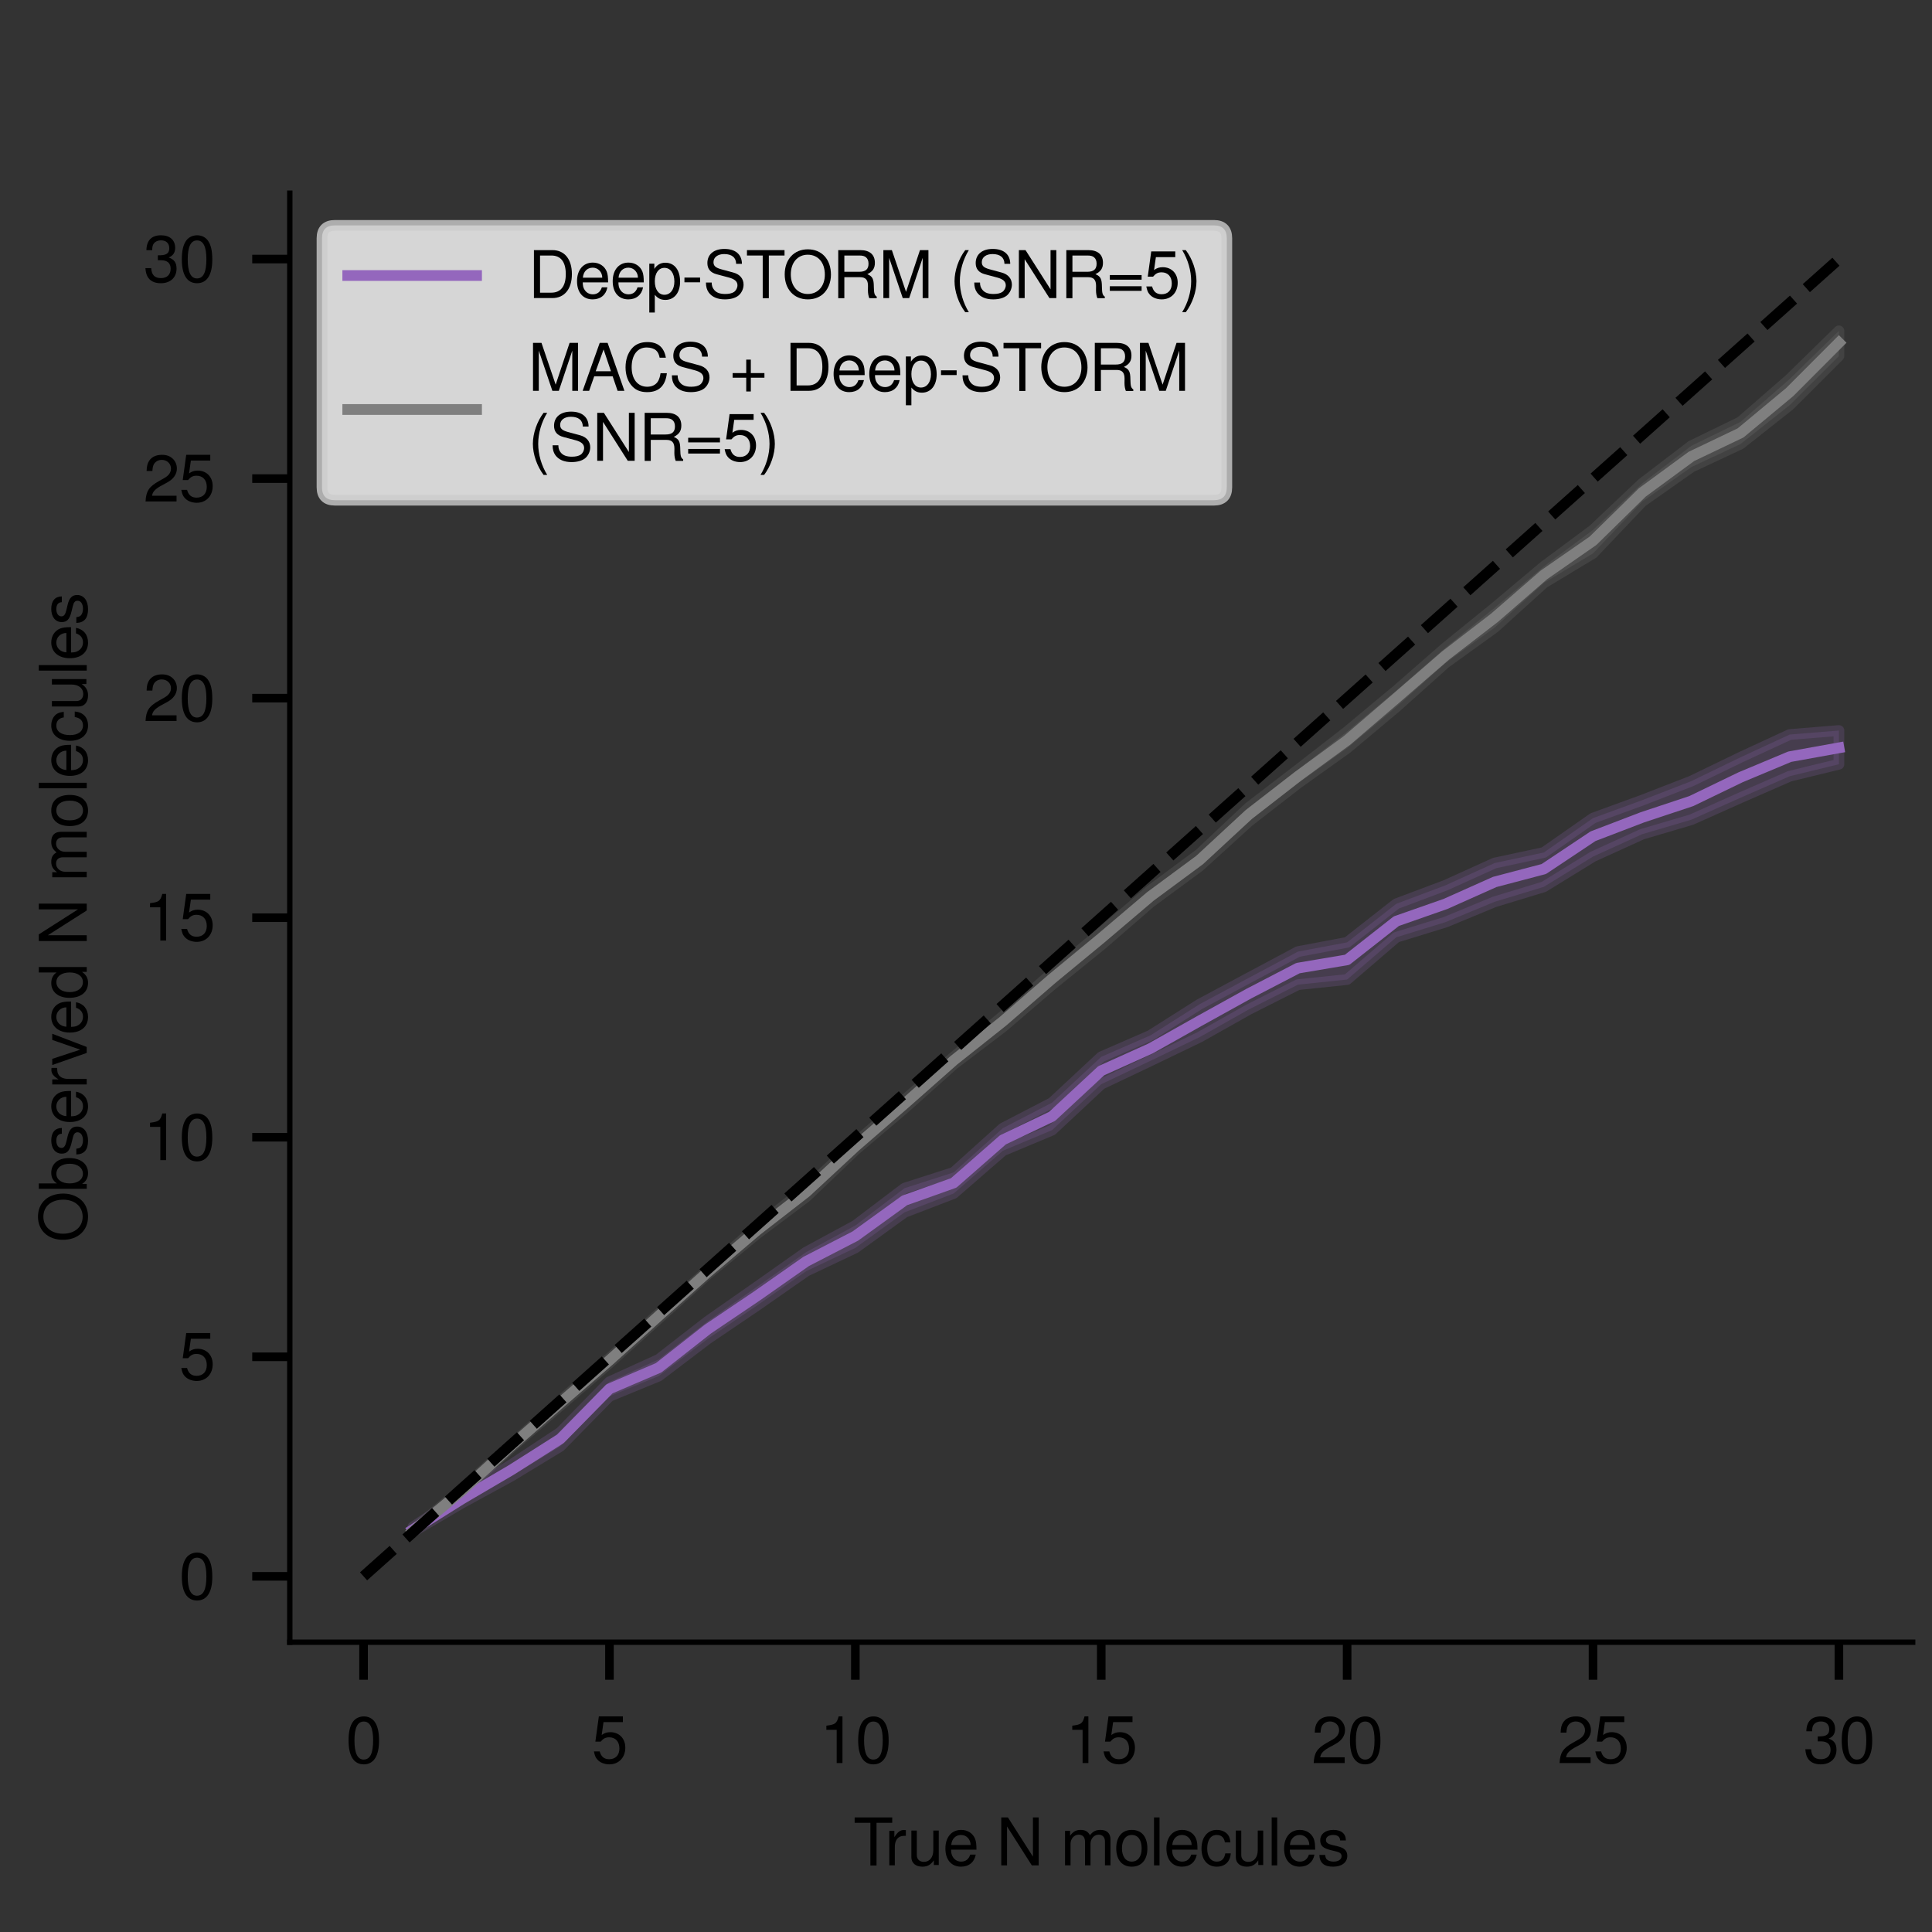 <?xml version="1.0" encoding="utf-8" standalone="no"?>
<!DOCTYPE svg PUBLIC "-//W3C//DTD SVG 1.1//EN"
  "http://www.w3.org/Graphics/SVG/1.1/DTD/svg11.dtd">
<svg xmlns:xlink="http://www.w3.org/1999/xlink" width="180pt" height="180pt" viewBox="0 0 180 180" xmlns="http://www.w3.org/2000/svg" version="1.1">
 <rect x="0" y="0" width="180" height="180" fill="#333333" stroke="none"/>
 <defs>
  <style type="text/css">*{stroke-linejoin: round; stroke-linecap: butt}</style>
 </defs>
 <g id="figure_1">
  <g id="patch_1">
   <path d="M 0 180 
L 180 180 
L 180 0 
L 0 0 
L 0 180 
z
" style="fill: none"/>
  </g>
  <g id="axes_1">
   <g id="patch_2">
    <path d="M 27 153 
L 178.2 153 
L 178.2 18 
L 27 18 
L 27 153 
z
" style="fill: none"/>
   </g>
   <g id="PolyCollection_1">
    <defs>
     <path id="m22a93c0da5" d="M 38.455 -37.726 
L 38.455 -37.277 
L 43.036 -39.969 
L 47.618 -42.464 
L 52.2 -45.245 
L 56.782 -49.909 
L 61.364 -51.791 
L 65.945 -55.267 
L 70.527 -58.37 
L 75.109 -61.566 
L 79.691 -63.735 
L 84.273 -67.049 
L 88.855 -68.808 
L 93.436 -72.789 
L 98.018 -74.707 
L 102.6 -78.987 
L 107.182 -81.164 
L 111.764 -83.372 
L 116.345 -85.95 
L 120.927 -88.262 
L 125.509 -88.739 
L 130.091 -92.676 
L 134.673 -94.087 
L 139.255 -95.983 
L 143.836 -97.375 
L 148.418 -100.194 
L 153 -102.281 
L 157.582 -103.632 
L 162.164 -105.679 
L 166.745 -107.682 
L 171.327 -108.798 
L 171.327 -111.939 
L 171.327 -111.939 
L 166.745 -111.566 
L 162.164 -109.446 
L 157.582 -107.228 
L 153 -105.45 
L 148.418 -103.779 
L 143.836 -100.576 
L 139.255 -99.594 
L 134.673 -97.518 
L 130.091 -95.796 
L 125.509 -92.204 
L 120.927 -91.341 
L 116.345 -88.895 
L 111.764 -86.441 
L 107.182 -83.536 
L 102.6 -81.539 
L 98.018 -77.269 
L 93.436 -74.896 
L 88.855 -70.773 
L 84.273 -69.3 
L 79.691 -65.824 
L 75.109 -63.344 
L 70.527 -60.112 
L 65.945 -56.906 
L 61.364 -53.345 
L 56.782 -51.259 
L 52.2 -46.555 
L 47.618 -43.527 
L 43.036 -40.728 
L 38.455 -37.726 
z
" style="stroke: #9467bd; stroke-opacity: 0.2"/>
    </defs>
    <g clip-path="url(#p8e1239e86a)">
     <use xlink:href="#m22a93c0da5" x="0" y="180" style="fill: #9467bd; fill-opacity: 0.2; stroke: #9467bd; stroke-opacity: 0.2"/>
    </g>
   </g>
   <g id="PolyCollection_2">
    <defs>
     <path id="mbb4a4a1418" d="M 38.455 -37.447 
L 38.455 -37.227 
L 43.036 -40.95 
L 47.618 -45.12 
L 52.2 -49.05 
L 56.782 -53.018 
L 61.364 -57.149 
L 65.945 -61.282 
L 70.527 -65.045 
L 75.109 -68.482 
L 79.691 -72.859 
L 84.273 -76.745 
L 88.855 -80.836 
L 93.436 -84.314 
L 98.018 -88.241 
L 102.6 -91.948 
L 107.182 -95.918 
L 111.764 -99.293 
L 116.345 -103.459 
L 120.927 -107.018 
L 125.509 -110.291 
L 130.091 -114.128 
L 134.673 -118.227 
L 139.255 -121.532 
L 143.836 -125.683 
L 148.418 -128.442 
L 153 -133.261 
L 157.582 -136.483 
L 162.164 -138.632 
L 166.745 -142.253 
L 171.327 -146.83 
L 171.327 -149.173 
L 171.327 -149.173 
L 166.745 -144.692 
L 162.164 -140.698 
L 157.582 -138.467 
L 153 -134.964 
L 148.418 -130.63 
L 143.836 -127.227 
L 139.255 -123.378 
L 134.673 -119.659 
L 130.091 -115.658 
L 125.509 -111.845 
L 120.927 -108.286 
L 116.345 -104.768 
L 111.764 -100.45 
L 107.182 -97.052 
L 102.6 -93.123 
L 98.018 -89.345 
L 93.436 -85.336 
L 88.855 -81.533 
L 84.273 -77.523 
L 79.691 -73.514 
L 75.109 -69.3 
L 70.527 -65.7 
L 65.945 -61.65 
L 61.364 -57.6 
L 56.782 -53.468 
L 52.2 -49.5 
L 47.618 -45.409 
L 43.036 -41.277 
L 38.455 -37.447 
z
" style="stroke: #7f7f7f; stroke-opacity: 0.2"/>
    </defs>
    <g clip-path="url(#p8e1239e86a)">
     <use xlink:href="#mbb4a4a1418" x="0" y="180" style="fill: #7f7f7f; fill-opacity: 0.2; stroke: #7f7f7f; stroke-opacity: 0.2"/>
    </g>
   </g>
   <g id="matplotlib.axis_1">
    <g id="xtick_1">
     <g id="line2d_1">
      <defs>
       <path id="mdb178af149" d="M 0 0 
L 0 3.5 
" style="stroke: #000000; stroke-width: 0.8"/>
      </defs>
      <g>
       <use xlink:href="#mdb178af149" x="33.873" y="153" style="stroke: #000000; stroke-width: 0.8"/>
      </g>
     </g>
     <g id="text_1">
      <!-- $\mathdefault{0}$ -->
      <g transform="translate(32.211 164.259) scale(0.06 -0.06)">
       <defs>
        <path id="NimbusSanL-Regu-30" d="M 1760 4544 
C 1338 4544 954 4360 717 4046 
C 422 3651 275 3044 275 2208 
C 275 683 787 -128 1760 -128 
C 2720 -128 3245 683 3245 2170 
C 3245 3050 3104 3638 2803 4046 
C 2566 4366 2189 4544 1760 4544 
z
M 1760 4044 
C 2368 4044 2669 3432 2669 2221 
C 2669 939 2374 340 1747 340 
C 1152 340 851 965 851 2202 
C 851 3438 1152 4044 1760 4044 
z
" transform="scale(0.016)"/>
       </defs>
       <use xlink:href="#NimbusSanL-Regu-30" transform="scale(0.996)"/>
      </g>
     </g>
    </g>
    <g id="xtick_2">
     <g id="line2d_2">
      <g>
       <use xlink:href="#mdb178af149" x="56.782" y="153" style="stroke: #000000; stroke-width: 0.8"/>
      </g>
     </g>
     <g id="text_2">
      <!-- $\mathdefault{5}$ -->
      <g transform="translate(55.12 164.259) scale(0.06 -0.06)">
       <defs>
        <path id="NimbusSanL-Regu-35" d="M 3046 4544 
L 704 4544 
L 365 2086 
L 883 2086 
C 1146 2399 1363 2508 1715 2508 
C 2323 2508 2707 2092 2707 1421 
C 2707 768 2330 372 1715 372 
C 1222 372 922 621 787 1133 
L 224 1133 
C 301 762 365 582 499 415 
C 755 70 1216 -128 1728 -128 
C 2643 -128 3283 537 3283 1497 
C 3283 2394 2688 3008 1818 3008 
C 1498 3008 1242 2925 979 2732 
L 1158 3987 
L 3046 3987 
L 3046 4544 
z
" transform="scale(0.016)"/>
       </defs>
       <use xlink:href="#NimbusSanL-Regu-35" transform="scale(0.996)"/>
      </g>
     </g>
    </g>
    <g id="xtick_3">
     <g id="line2d_3">
      <g>
       <use xlink:href="#mdb178af149" x="79.691" y="153" style="stroke: #000000; stroke-width: 0.8"/>
      </g>
     </g>
     <g id="text_3">
      <!-- $\mathdefault{10}$ -->
      <g transform="translate(76.367 164.259) scale(0.06 -0.06)">
       <defs>
        <path id="NimbusSanL-Regu-31" d="M 1658 3238 
L 1658 0 
L 2221 0 
L 2221 4545 
L 1850 4545 
C 1651 3847 1523 3751 653 3642 
L 653 3238 
L 1658 3238 
z
" transform="scale(0.016)"/>
       </defs>
       <use xlink:href="#NimbusSanL-Regu-31" transform="scale(0.996)"/>
       <use xlink:href="#NimbusSanL-Regu-30" transform="translate(55.392 0) scale(0.996)"/>
      </g>
     </g>
    </g>
    <g id="xtick_4">
     <g id="line2d_4">
      <g>
       <use xlink:href="#mdb178af149" x="102.6" y="153" style="stroke: #000000; stroke-width: 0.8"/>
      </g>
     </g>
     <g id="text_4">
      <!-- $\mathdefault{15}$ -->
      <g transform="translate(99.277 164.259) scale(0.06 -0.06)">
       <use xlink:href="#NimbusSanL-Regu-31" transform="scale(0.996)"/>
       <use xlink:href="#NimbusSanL-Regu-35" transform="translate(55.392 0) scale(0.996)"/>
      </g>
     </g>
    </g>
    <g id="xtick_5">
     <g id="line2d_5">
      <g>
       <use xlink:href="#mdb178af149" x="125.509" y="153" style="stroke: #000000; stroke-width: 0.8"/>
      </g>
     </g>
     <g id="text_5">
      <!-- $\mathdefault{20}$ -->
      <g transform="translate(122.186 164.259) scale(0.06 -0.06)">
       <defs>
        <path id="NimbusSanL-Regu-32" d="M 3238 558 
L 851 558 
C 909 930 1114 1167 1670 1494 
L 2310 1840 
C 2944 2186 3270 2653 3270 3211 
C 3270 3589 3117 3942 2848 4185 
C 2579 4429 2246 4544 1818 4544 
C 1242 4544 813 4339 563 3955 
C 403 3711 333 3429 320 2967 
L 883 2967 
C 902 3275 941 3461 1018 3608 
C 1165 3884 1459 4051 1798 4051 
C 2310 4051 2694 3685 2694 3198 
C 2694 2839 2483 2531 2080 2301 
L 1491 1968 
C 544 1430 269 1000 218 0 
L 3238 0 
L 3238 558 
z
" transform="scale(0.016)"/>
       </defs>
       <use xlink:href="#NimbusSanL-Regu-32" transform="scale(0.996)"/>
       <use xlink:href="#NimbusSanL-Regu-30" transform="translate(55.392 0) scale(0.996)"/>
      </g>
     </g>
    </g>
    <g id="xtick_6">
     <g id="line2d_6">
      <g>
       <use xlink:href="#mdb178af149" x="148.418" y="153" style="stroke: #000000; stroke-width: 0.8"/>
      </g>
     </g>
     <g id="text_6">
      <!-- $\mathdefault{25}$ -->
      <g transform="translate(145.095 164.259) scale(0.06 -0.06)">
       <use xlink:href="#NimbusSanL-Regu-32" transform="scale(0.996)"/>
       <use xlink:href="#NimbusSanL-Regu-35" transform="translate(55.392 0) scale(0.996)"/>
      </g>
     </g>
    </g>
    <g id="xtick_7">
     <g id="line2d_7">
      <g>
       <use xlink:href="#mdb178af149" x="171.327" y="153" style="stroke: #000000; stroke-width: 0.8"/>
      </g>
     </g>
     <g id="text_7">
      <!-- $\mathdefault{30}$ -->
      <g transform="translate(168.004 164.259) scale(0.06 -0.06)">
       <defs>
        <path id="NimbusSanL-Regu-33" d="M 1414 2112 
L 1485 2112 
L 1722 2112 
C 2342 2112 2662 1830 2662 1284 
C 2662 712 2310 372 1722 372 
C 1107 372 806 681 768 1345 
L 205 1345 
C 230 978 294 740 403 534 
C 634 97 1082 -128 1702 -128 
C 2637 -128 3238 431 3238 1293 
C 3238 1872 3014 2194 2470 2381 
C 2893 2546 3104 2862 3104 3311 
C 3104 4082 2586 4544 1722 4544 
C 806 4544 320 4050 301 3095 
L 864 3095 
C 870 3366 896 3517 966 3655 
C 1094 3900 1376 4051 1728 4051 
C 2227 4051 2528 3760 2528 3287 
C 2528 2971 2413 2781 2163 2681 
C 2010 2618 1811 2592 1414 2592 
L 1414 2112 
z
" transform="scale(0.016)"/>
       </defs>
       <use xlink:href="#NimbusSanL-Regu-33" transform="scale(0.996)"/>
       <use xlink:href="#NimbusSanL-Regu-30" transform="translate(55.392 0) scale(0.996)"/>
      </g>
     </g>
    </g>
    <g id="text_8">
     <!-- True N molecules -->
     <g transform="translate(79.497 173.791) scale(0.06 -0.06)">
      <defs>
       <path id="NimbusSanL-Regu-54" d="M 2266 4146 
L 3795 4146 
L 3795 4672 
L 134 4672 
L 134 4146 
L 1670 4146 
L 1670 -14 
L 2266 -14 
L 2266 4146 
z
" transform="scale(0.016)"/>
       <path id="NimbusSanL-Regu-72" d="M 442 3359 
L 442 0 
L 979 0 
L 979 1741 
C 979 2221 1101 2535 1357 2720 
C 1523 2842 1683 2880 2054 2880 
L 2054 3432 
C 1965 3444 1920 3444 1850 3444 
C 1504 3444 1242 3240 934 2746 
L 934 3359 
L 442 3359 
z
" transform="scale(0.016)"/>
       <path id="NimbusSanL-Regu-75" d="M 3085 33 
L 3085 3392 
L 2554 3392 
L 2554 1479 
C 2554 790 2195 340 1638 340 
C 1216 340 947 597 947 1003 
L 947 3392 
L 416 3392 
L 416 792 
C 416 232 832 -128 1485 -128 
C 1978 -128 2291 45 2605 488 
L 2605 33 
L 3085 33 
z
" transform="scale(0.016)"/>
       <path id="NimbusSanL-Regu-65" d="M 3283 1529 
C 3283 2034 3245 2338 3149 2584 
C 2931 3127 2419 3456 1792 3456 
C 858 3456 256 2742 256 1645 
C 256 547 838 -128 1779 -128 
C 2547 -128 3078 310 3213 1044 
L 2675 1044 
C 2528 598 2227 365 1798 365 
C 1459 365 1171 520 992 805 
C 864 998 819 1193 813 1529 
L 3283 1529 
z
M 826 1984 
C 870 2577 1248 2962 1786 2962 
C 2310 2962 2714 2530 2714 1984 
C 2714 1984 2714 1984 2707 1984 
L 826 1984 
z
" transform="scale(0.016)"/>
       <path id="NimbusSanL-Regu-4e" d="M 4134 4672 
L 3571 4672 
L 3571 851 
L 1133 4672 
L 486 4672 
L 486 -2 
L 1050 -2 
L 1050 3787 
L 3462 -2 
L 4134 -2 
L 4134 4672 
z
" transform="scale(0.016)"/>
       <path id="NimbusSanL-Regu-6d" d="M 448 3359 
L 448 0 
L 986 0 
L 986 2109 
C 986 2597 1338 2988 1773 2988 
C 2170 2988 2394 2744 2394 2314 
L 2394 0 
L 2931 0 
L 2931 2109 
C 2931 2597 3283 2988 3718 2988 
C 4109 2988 4339 2738 4339 2314 
L 4339 0 
L 4877 0 
L 4877 2520 
C 4877 3122 4531 3456 3904 3456 
C 3456 3456 3187 3321 2874 2943 
C 2675 3302 2406 3456 1971 3456 
C 1523 3456 1229 3289 941 2885 
L 941 3359 
L 448 3359 
z
" transform="scale(0.016)"/>
       <path id="NimbusSanL-Regu-6f" d="M 1741 3456 
C 800 3456 230 2786 230 1663 
C 230 541 794 -128 1747 -128 
C 2688 -128 3264 541 3264 1638 
C 3264 2792 2707 3456 1741 3456 
z
M 1747 2962 
C 2349 2962 2707 2472 2707 1645 
C 2707 861 2336 365 1747 365 
C 1152 365 787 855 787 1663 
C 787 2466 1152 2962 1747 2962 
z
" transform="scale(0.016)"/>
       <path id="NimbusSanL-Regu-6c" d="M 973 4672 
L 435 4672 
L 435 -2 
L 973 -2 
L 973 4672 
z
" transform="scale(0.016)"/>
       <path id="NimbusSanL-Regu-63" d="M 3014 2236 
C 2989 2562 2918 2773 2790 2958 
C 2560 3271 2157 3456 1690 3456 
C 787 3456 198 2742 198 1632 
C 198 554 774 -128 1683 -128 
C 2483 -128 2989 350 3053 1167 
L 2515 1167 
C 2426 632 2150 365 1696 365 
C 1107 365 755 843 755 1632 
C 755 2466 1101 2962 1683 2962 
C 2131 2962 2413 2701 2477 2236 
L 3014 2236 
z
" transform="scale(0.016)"/>
       <path id="NimbusSanL-Regu-73" d="M 2803 2427 
C 2797 3085 2362 3456 1587 3456 
C 806 3456 301 3054 301 2436 
C 301 1913 570 1665 1363 1474 
L 1862 1353 
C 2234 1263 2381 1130 2381 888 
C 2381 576 2067 365 1600 365 
C 1312 365 1069 448 934 588 
C 851 684 813 779 781 1014 
L 218 1014 
C 243 241 678 -128 1555 -128 
C 2400 -128 2938 285 2938 929 
C 2938 1426 2656 1701 1990 1860 
L 1478 1981 
C 1043 2082 858 2223 858 2458 
C 858 2764 1133 2962 1568 2962 
C 1997 2962 2227 2777 2240 2427 
L 2803 2427 
z
" transform="scale(0.016)"/>
      </defs>
      <use xlink:href="#NimbusSanL-Regu-54" transform="scale(0.996)"/>
      <use xlink:href="#NimbusSanL-Regu-72" transform="translate(48.917 0) scale(0.996)"/>
      <use xlink:href="#NimbusSanL-Regu-75" transform="translate(83.586 0) scale(0.996)"/>
      <use xlink:href="#NimbusSanL-Regu-65" transform="translate(138.977 0) scale(0.996)"/>
      <use xlink:href="#NimbusSanL-Regu-4e" transform="translate(222.064 0) scale(0.996)"/>
      <use xlink:href="#NimbusSanL-Regu-6d" transform="translate(321.689 0) scale(0.996)"/>
      <use xlink:href="#NimbusSanL-Regu-6f" transform="translate(404.678 0) scale(0.996)"/>
      <use xlink:href="#NimbusSanL-Regu-6c" transform="translate(460.069 0) scale(0.996)"/>
      <use xlink:href="#NimbusSanL-Regu-65" transform="translate(482.186 0) scale(0.996)"/>
      <use xlink:href="#NimbusSanL-Regu-63" transform="translate(537.578 0) scale(0.996)"/>
      <use xlink:href="#NimbusSanL-Regu-75" transform="translate(587.391 0) scale(0.996)"/>
      <use xlink:href="#NimbusSanL-Regu-6c" transform="translate(642.783 0) scale(0.996)"/>
      <use xlink:href="#NimbusSanL-Regu-65" transform="translate(664.899 0) scale(0.996)"/>
      <use xlink:href="#NimbusSanL-Regu-73" transform="translate(720.291 0) scale(0.996)"/>
     </g>
    </g>
   </g>
   <g id="matplotlib.axis_2">
    <g id="ytick_1">
     <g id="line2d_8">
      <defs>
       <path id="m21e39e7084" d="M 0 0 
L -3.5 0 
" style="stroke: #000000; stroke-width: 0.8"/>
      </defs>
      <g>
       <use xlink:href="#m21e39e7084" x="27" y="146.864" style="stroke: #000000; stroke-width: 0.8"/>
      </g>
     </g>
     <g id="text_9">
      <!-- $\mathdefault{0}$ -->
      <g transform="translate(16.677 148.993) scale(0.06 -0.06)">
       <use xlink:href="#NimbusSanL-Regu-30" transform="scale(0.996)"/>
      </g>
     </g>
    </g>
    <g id="ytick_2">
     <g id="line2d_9">
      <g>
       <use xlink:href="#m21e39e7084" x="27" y="126.409" style="stroke: #000000; stroke-width: 0.8"/>
      </g>
     </g>
     <g id="text_10">
      <!-- $\mathdefault{5}$ -->
      <g transform="translate(16.677 128.539) scale(0.06 -0.06)">
       <use xlink:href="#NimbusSanL-Regu-35" transform="scale(0.996)"/>
      </g>
     </g>
    </g>
    <g id="ytick_3">
     <g id="line2d_10">
      <g>
       <use xlink:href="#m21e39e7084" x="27" y="105.955" style="stroke: #000000; stroke-width: 0.8"/>
      </g>
     </g>
     <g id="text_11">
      <!-- $\mathdefault{10}$ -->
      <g transform="translate(13.353 108.084) scale(0.06 -0.06)">
       <use xlink:href="#NimbusSanL-Regu-31" transform="scale(0.996)"/>
       <use xlink:href="#NimbusSanL-Regu-30" transform="translate(55.392 0) scale(0.996)"/>
      </g>
     </g>
    </g>
    <g id="ytick_4">
     <g id="line2d_11">
      <g>
       <use xlink:href="#m21e39e7084" x="27" y="85.5" style="stroke: #000000; stroke-width: 0.8"/>
      </g>
     </g>
     <g id="text_12">
      <!-- $\mathdefault{15}$ -->
      <g transform="translate(13.353 87.629) scale(0.06 -0.06)">
       <use xlink:href="#NimbusSanL-Regu-31" transform="scale(0.996)"/>
       <use xlink:href="#NimbusSanL-Regu-35" transform="translate(55.392 0) scale(0.996)"/>
      </g>
     </g>
    </g>
    <g id="ytick_5">
     <g id="line2d_12">
      <g>
       <use xlink:href="#m21e39e7084" x="27" y="65.045" style="stroke: #000000; stroke-width: 0.8"/>
      </g>
     </g>
     <g id="text_13">
      <!-- $\mathdefault{20}$ -->
      <g transform="translate(13.353 67.175) scale(0.06 -0.06)">
       <use xlink:href="#NimbusSanL-Regu-32" transform="scale(0.996)"/>
       <use xlink:href="#NimbusSanL-Regu-30" transform="translate(55.392 0) scale(0.996)"/>
      </g>
     </g>
    </g>
    <g id="ytick_6">
     <g id="line2d_13">
      <g>
       <use xlink:href="#m21e39e7084" x="27" y="44.591" style="stroke: #000000; stroke-width: 0.8"/>
      </g>
     </g>
     <g id="text_14">
      <!-- $\mathdefault{25}$ -->
      <g transform="translate(13.353 46.72) scale(0.06 -0.06)">
       <use xlink:href="#NimbusSanL-Regu-32" transform="scale(0.996)"/>
       <use xlink:href="#NimbusSanL-Regu-35" transform="translate(55.392 0) scale(0.996)"/>
      </g>
     </g>
    </g>
    <g id="ytick_7">
     <g id="line2d_14">
      <g>
       <use xlink:href="#m21e39e7084" x="27" y="24.136" style="stroke: #000000; stroke-width: 0.8"/>
      </g>
     </g>
     <g id="text_15">
      <!-- $\mathdefault{30}$ -->
      <g transform="translate(13.353 26.266) scale(0.06 -0.06)">
       <use xlink:href="#NimbusSanL-Regu-33" transform="scale(0.996)"/>
       <use xlink:href="#NimbusSanL-Regu-30" transform="translate(55.392 0) scale(0.996)"/>
      </g>
     </g>
    </g>
    <g id="text_16">
     <!-- Observed N molecules -->
     <g transform="translate(8.08 115.743) rotate(-90) scale(0.06 -0.06)">
      <defs>
       <path id="NimbusSanL-Regu-4f" d="M 2490 4750 
C 1152 4750 243 3766 243 2311 
C 243 855 1152 -128 2496 -128 
C 3059 -128 3565 44 3942 363 
C 4448 791 4749 1512 4749 2272 
C 4749 3773 3859 4750 2490 4750 
z
M 2490 4224 
C 3501 4224 4154 3459 4154 2285 
C 4154 1163 3482 397 2496 397 
C 1504 397 838 1163 838 2311 
C 838 3459 1504 4224 2490 4224 
z
" transform="scale(0.016)"/>
       <path id="NimbusSanL-Regu-62" d="M 346 4672 
L 346 -2 
L 826 -2 
L 826 448 
C 1082 57 1421 -128 1888 -128 
C 2771 -128 3347 592 3347 1702 
C 3347 2786 2797 3456 1914 3456 
C 1453 3456 1126 3282 877 2905 
L 877 4672 
L 346 4672 
z
M 1811 2956 
C 2406 2956 2790 2440 2790 1645 
C 2790 887 2394 372 1811 372 
C 1248 372 877 881 877 1664 
C 877 2447 1248 2956 1811 2956 
z
" transform="scale(0.016)"/>
       <path id="NimbusSanL-Regu-76" d="M 1824 0 
L 3110 3360 
L 2509 3360 
L 1562 635 
L 666 3360 
L 64 3360 
L 1242 0 
L 1824 0 
z
" transform="scale(0.016)"/>
       <path id="NimbusSanL-Regu-64" d="M 3168 4672 
L 2637 4672 
L 2637 2937 
C 2413 3276 2054 3456 1606 3456 
C 736 3456 166 2761 166 1695 
C 166 566 723 -128 1626 -128 
C 2086 -128 2406 45 2694 461 
L 2694 -2 
L 3168 -2 
L 3168 4672 
z
M 1696 2956 
C 2272 2956 2637 2447 2637 1651 
C 2637 881 2266 372 1702 372 
C 1114 372 723 887 723 1664 
C 723 2440 1114 2956 1696 2956 
z
" transform="scale(0.016)"/>
      </defs>
      <use xlink:href="#NimbusSanL-Regu-4f" transform="scale(0.996)"/>
      <use xlink:href="#NimbusSanL-Regu-62" transform="translate(77.508 0) scale(0.996)"/>
      <use xlink:href="#NimbusSanL-Regu-73" transform="translate(132.9 0) scale(0.996)"/>
      <use xlink:href="#NimbusSanL-Regu-65" transform="translate(182.713 0) scale(0.996)"/>
      <use xlink:href="#NimbusSanL-Regu-72" transform="translate(238.105 0) scale(0.996)"/>
      <use xlink:href="#NimbusSanL-Regu-76" transform="translate(274.268 0) scale(0.996)"/>
      <use xlink:href="#NimbusSanL-Regu-65" transform="translate(321.591 0) scale(0.996)"/>
      <use xlink:href="#NimbusSanL-Regu-64" transform="translate(376.982 0) scale(0.996)"/>
      <use xlink:href="#NimbusSanL-Regu-4e" transform="translate(460.069 0) scale(0.996)"/>
      <use xlink:href="#NimbusSanL-Regu-6d" transform="translate(559.694 0) scale(0.996)"/>
      <use xlink:href="#NimbusSanL-Regu-6f" transform="translate(642.683 0) scale(0.996)"/>
      <use xlink:href="#NimbusSanL-Regu-6c" transform="translate(698.075 0) scale(0.996)"/>
      <use xlink:href="#NimbusSanL-Regu-65" transform="translate(720.191 0) scale(0.996)"/>
      <use xlink:href="#NimbusSanL-Regu-63" transform="translate(775.583 0) scale(0.996)"/>
      <use xlink:href="#NimbusSanL-Regu-75" transform="translate(825.396 0) scale(0.996)"/>
      <use xlink:href="#NimbusSanL-Regu-6c" transform="translate(880.788 0) scale(0.996)"/>
      <use xlink:href="#NimbusSanL-Regu-65" transform="translate(902.905 0) scale(0.996)"/>
      <use xlink:href="#NimbusSanL-Regu-73" transform="translate(958.296 0) scale(0.996)"/>
     </g>
    </g>
   </g>
   <g id="line2d_15">
    <path d="M 38.455 142.523 
L 43.036 139.652 
L 47.618 136.964 
L 52.2 134.059 
L 56.782 129.395 
L 61.364 127.432 
L 65.945 123.832 
L 70.527 120.739 
L 75.109 117.525 
L 79.691 115.159 
L 84.273 111.845 
L 88.855 110.209 
L 93.436 106.198 
L 98.018 104.012 
L 102.6 99.757 
L 107.182 97.691 
L 111.764 95.114 
L 116.345 92.577 
L 120.927 90.198 
L 125.509 89.424 
L 130.091 85.824 
L 134.673 84.219 
L 139.255 82.171 
L 143.836 80.964 
L 148.418 77.909 
L 153 76.155 
L 157.582 74.632 
L 162.164 72.417 
L 166.745 70.5 
L 171.327 69.674 
" clip-path="url(#p8e1239e86a)" style="fill: none; stroke: #9467bd; stroke-linecap: square"/>
   </g>
   <g id="line2d_16">
    <path d="M 38.455 142.685 
L 43.036 138.886 
L 47.618 134.715 
L 52.2 130.705 
L 56.782 126.736 
L 61.364 122.605 
L 65.945 118.514 
L 70.527 114.627 
L 75.109 111.068 
L 79.691 106.814 
L 84.273 102.845 
L 88.855 98.795 
L 93.436 95.155 
L 98.018 91.186 
L 102.6 87.404 
L 107.182 83.515 
L 111.764 80.128 
L 116.345 75.886 
L 120.927 72.327 
L 125.509 68.973 
L 130.091 65.045 
L 134.673 61.077 
L 139.255 57.545 
L 143.836 53.566 
L 148.418 50.383 
L 153 45.887 
L 157.582 42.525 
L 162.164 40.335 
L 166.745 36.527 
L 171.327 31.935 
" clip-path="url(#p8e1239e86a)" style="fill: none; stroke: #7f7f7f; stroke-linecap: square"/>
   </g>
   <g id="line2d_17">
    <path d="M 33.873 146.864 
L 171.327 24.136 
" clip-path="url(#p8e1239e86a)" style="fill: none; stroke-dasharray: 3.7,1.6; stroke-dashoffset: 0; stroke: #000000"/>
   </g>
   <g id="patch_3">
    <path d="M 27 153 
L 27 18 
" style="fill: none; stroke: #000000; stroke-width: 0.5; stroke-linejoin: miter; stroke-linecap: square"/>
   </g>
   <g id="patch_4">
    <path d="M 27 153 
L 178.2 153 
" style="fill: none; stroke: #000000; stroke-width: 0.5; stroke-linejoin: miter; stroke-linecap: square"/>
   </g>
   <g id="legend_1">
    <g id="patch_5">
     <path d="M 31.2 46.602 
L 113.098 46.602 
Q 114.298 46.602 114.298 45.402 
L 114.298 22.2 
Q 114.298 21 113.098 21 
L 31.2 21 
Q 30 21 30 22.2 
L 30 45.402 
Q 30 46.602 31.2 46.602 
z
" style="fill: #ffffff; opacity: 0.8; stroke: #cccccc; stroke-linejoin: miter"/>
    </g>
    <g id="line2d_18">
     <path d="M 32.4 25.67 
L 38.4 25.67 
L 44.4 25.67 
" style="fill: none; stroke: #9467bd; stroke-linecap: square"/>
    </g>
    <g id="text_17">
     <!-- Deep-STORM (SNR=5) -->
     <g transform="translate(49.2 27.77) scale(0.06 -0.06)">
      <defs>
       <path id="NimbusSanL-Regu-44" d="M 570 0 
L 2368 0 
C 3546 0 4269 885 4269 2339 
C 4269 3787 3552 4672 2368 4672 
L 570 4672 
L 570 0 
z
M 1165 526 
L 1165 4146 
L 2266 4146 
C 3187 4146 3674 3524 3674 2333 
C 3674 1154 3187 526 2266 526 
L 1165 526 
z
" transform="scale(0.016)"/>
       <path id="NimbusSanL-Regu-70" d="M 346 -1408 
L 883 -1408 
L 883 320 
C 1165 -27 1478 -180 1914 -180 
C 2778 -180 3347 522 3347 1599 
C 3347 2734 2797 3444 1907 3444 
C 1453 3444 1088 3238 838 2841 
L 838 3349 
L 346 3349 
L 346 -1408 
z
M 1818 2944 
C 2406 2944 2790 2420 2790 1612 
C 2790 843 2400 320 1818 320 
C 1254 320 883 837 883 1632 
C 883 2427 1254 2944 1818 2944 
z
" transform="scale(0.016)"/>
       <path id="NimbusSanL-Regu-2d" d="M 1818 1997 
L 294 1997 
L 294 1536 
L 1818 1536 
L 1818 1997 
z
" transform="scale(0.016)"/>
       <path id="NimbusSanL-Regu-53" d="M 3814 3335 
C 3808 4255 3181 4788 2106 4788 
C 1082 4788 448 4260 448 3410 
C 448 2837 749 2477 1363 2316 
L 2522 2007 
C 3110 1852 3379 1614 3379 1247 
C 3379 995 3245 738 3046 597 
C 2861 468 2566 397 2189 397 
C 1683 397 1338 520 1114 790 
C 941 996 864 1222 870 1511 
L 307 1511 
C 314 1081 397 798 582 540 
C 902 103 1440 -128 2150 -128 
C 2707 -128 3162 1 3462 232 
C 3776 483 3974 901 3974 1307 
C 3974 1886 3616 2311 2982 2485 
L 1811 2801 
C 1248 2955 1043 3135 1043 3496 
C 1043 3972 1459 4288 2086 4288 
C 2829 4288 3245 3947 3251 3335 
L 3814 3335 
z
" transform="scale(0.016)"/>
       <path id="NimbusSanL-Regu-52" d="M 1190 2034 
L 2726 2034 
C 3258 2034 3494 1774 3494 1187 
L 3488 762 
C 3488 468 3539 181 3622 -14 
L 4346 -14 
L 4346 136 
C 4122 292 4077 462 4064 1093 
C 4058 1873 3936 2108 3430 2329 
C 3955 2583 4166 2906 4166 3434 
C 4166 4233 3661 4672 2746 4672 
L 595 4672 
L 595 -14 
L 1190 -14 
L 1190 2034 
z
M 1190 2560 
L 1190 4146 
L 2630 4146 
C 2963 4146 3155 4096 3302 3969 
C 3462 3836 3546 3628 3546 3350 
C 3546 2806 3264 2560 2630 2560 
L 1190 2560 
z
" transform="scale(0.016)"/>
       <path id="NimbusSanL-Regu-4d" d="M 2995 -2 
L 4307 3915 
L 4307 -2 
L 4870 -2 
L 4870 4672 
L 4045 4672 
L 2688 601 
L 1306 4672 
L 480 4672 
L 480 -2 
L 1043 -2 
L 1043 3915 
L 2368 -2 
L 2995 -2 
z
" transform="scale(0.016)"/>
       <path id="NimbusSanL-Regu-28" d="M 1510 4672 
C 870 3830 467 2660 467 1651 
C 467 636 870 -534 1510 -1376 
L 1862 -1376 
C 1299 -457 986 623 986 1651 
C 986 2673 1299 3759 1862 4672 
L 1510 4672 
z
" transform="scale(0.016)"/>
       <path id="NimbusSanL-Regu-3d" d="M 3418 2241 
L 320 2241 
L 320 1792 
L 3418 1792 
L 3418 2241 
z
M 3418 1152 
L 320 1152 
L 320 704 
L 3418 704 
L 3418 1152 
z
" transform="scale(0.016)"/>
       <path id="NimbusSanL-Regu-29" d="M 595 -1376 
C 1235 -534 1638 636 1638 1644 
C 1638 2660 1235 3830 595 4672 
L 243 4672 
C 806 3753 1120 2673 1120 1644 
C 1120 623 806 -464 243 -1376 
L 595 -1376 
z
" transform="scale(0.016)"/>
      </defs>
      <use xlink:href="#NimbusSanL-Regu-44" transform="scale(0.996)"/>
      <use xlink:href="#NimbusSanL-Regu-65" transform="translate(71.93 0) scale(0.996)"/>
      <use xlink:href="#NimbusSanL-Regu-65" transform="translate(127.322 0) scale(0.996)"/>
      <use xlink:href="#NimbusSanL-Regu-70" transform="translate(182.713 0) scale(0.996)"/>
      <use xlink:href="#NimbusSanL-Regu-2d" transform="translate(238.105 0) scale(0.996)"/>
      <use xlink:href="#NimbusSanL-Regu-53" transform="translate(271.28 0) scale(0.996)"/>
      <use xlink:href="#NimbusSanL-Regu-54" transform="translate(337.73 0) scale(0.996)"/>
      <use xlink:href="#NimbusSanL-Regu-4f" transform="translate(394.618 0) scale(0.996)"/>
      <use xlink:href="#NimbusSanL-Regu-52" transform="translate(472.126 0) scale(0.996)"/>
      <use xlink:href="#NimbusSanL-Regu-4d" transform="translate(544.056 0) scale(0.996)"/>
      <use xlink:href="#NimbusSanL-Regu-28" transform="translate(654.74 0) scale(0.996)"/>
      <use xlink:href="#NimbusSanL-Regu-53" transform="translate(687.915 0) scale(0.996)"/>
      <use xlink:href="#NimbusSanL-Regu-4e" transform="translate(754.365 0) scale(0.996)"/>
      <use xlink:href="#NimbusSanL-Regu-52" transform="translate(826.295 0) scale(0.996)"/>
      <use xlink:href="#NimbusSanL-Regu-3d" transform="translate(898.225 0) scale(0.996)"/>
      <use xlink:href="#NimbusSanL-Regu-35" transform="translate(956.406 0) scale(0.996)"/>
      <use xlink:href="#NimbusSanL-Regu-29" transform="translate(1011.798 0) scale(0.996)"/>
     </g>
    </g>
    <g id="line2d_19">
     <path d="M 32.4 38.152 
L 38.4 38.152 
L 44.4 38.152 
" style="fill: none; stroke: #7f7f7f; stroke-linecap: square"/>
    </g>
    <g id="text_18">
     <!-- MACS + Deep-STORM  -->
     <g transform="translate(49.2 36.412) scale(0.06 -0.06)">
      <defs>
       <path id="NimbusSanL-Regu-41" d="M 3034 1408 
L 3514 0 
L 4179 0 
L 2541 4672 
L 1773 4672 
L 109 0 
L 742 0 
L 1235 1408 
L 3034 1408 
z
M 2867 1908 
L 1382 1908 
L 2150 4032 
L 2867 1908 
z
" transform="scale(0.016)"/>
       <path id="NimbusSanL-Regu-43" d="M 4237 3229 
C 4051 4252 3462 4750 2438 4750 
C 1811 4750 1306 4552 960 4168 
C 538 3709 307 3045 307 2291 
C 307 1525 544 868 986 414 
C 1344 44 1805 -128 2413 -128 
C 3552 -128 4192 485 4333 1717 
L 3718 1717 
C 3667 1399 3603 1182 3507 997 
C 3315 614 2918 397 2419 397 
C 1491 397 902 1137 902 2298 
C 902 3491 1466 4224 2368 4224 
C 2746 4224 3098 4110 3290 3930 
C 3462 3771 3558 3573 3629 3229 
L 4237 3229 
z
" transform="scale(0.016)"/>
       <path id="NimbusSanL-Regu-2b" d="M 3418 1728 
L 2093 1728 
L 2093 3039 
L 1645 3039 
L 1645 1728 
L 320 1728 
L 320 1279 
L 1645 1279 
L 1645 -64 
L 2093 -64 
L 2093 1279 
L 3418 1279 
L 3418 1728 
z
" transform="scale(0.016)"/>
      </defs>
      <use xlink:href="#NimbusSanL-Regu-4d" transform="scale(0.996)"/>
      <use xlink:href="#NimbusSanL-Regu-41" transform="translate(82.988 0) scale(0.996)"/>
      <use xlink:href="#NimbusSanL-Regu-43" transform="translate(146.45 0) scale(0.996)"/>
      <use xlink:href="#NimbusSanL-Regu-53" transform="translate(218.38 0) scale(0.996)"/>
      <use xlink:href="#NimbusSanL-Regu-2b" transform="translate(312.526 0) scale(0.996)"/>
      <use xlink:href="#NimbusSanL-Regu-44" transform="translate(398.402 0) scale(0.996)"/>
      <use xlink:href="#NimbusSanL-Regu-65" transform="translate(470.332 0) scale(0.996)"/>
      <use xlink:href="#NimbusSanL-Regu-65" transform="translate(525.724 0) scale(0.996)"/>
      <use xlink:href="#NimbusSanL-Regu-70" transform="translate(581.116 0) scale(0.996)"/>
      <use xlink:href="#NimbusSanL-Regu-2d" transform="translate(636.507 0) scale(0.996)"/>
      <use xlink:href="#NimbusSanL-Regu-53" transform="translate(669.682 0) scale(0.996)"/>
      <use xlink:href="#NimbusSanL-Regu-54" transform="translate(736.132 0) scale(0.996)"/>
      <use xlink:href="#NimbusSanL-Regu-4f" transform="translate(793.02 0) scale(0.996)"/>
      <use xlink:href="#NimbusSanL-Regu-52" transform="translate(870.528 0) scale(0.996)"/>
      <use xlink:href="#NimbusSanL-Regu-4d" transform="translate(942.458 0) scale(0.996)"/>
     </g>
     <!-- (SNR=5) -->
     <g transform="translate(49.2 42.929) scale(0.06 -0.06)">
      <use xlink:href="#NimbusSanL-Regu-28" transform="scale(0.996)"/>
      <use xlink:href="#NimbusSanL-Regu-53" transform="translate(33.175 0) scale(0.996)"/>
      <use xlink:href="#NimbusSanL-Regu-4e" transform="translate(99.625 0) scale(0.996)"/>
      <use xlink:href="#NimbusSanL-Regu-52" transform="translate(171.555 0) scale(0.996)"/>
      <use xlink:href="#NimbusSanL-Regu-3d" transform="translate(243.485 0) scale(0.996)"/>
      <use xlink:href="#NimbusSanL-Regu-35" transform="translate(301.667 0) scale(0.996)"/>
      <use xlink:href="#NimbusSanL-Regu-29" transform="translate(357.058 0) scale(0.996)"/>
     </g>
    </g>
   </g>
  </g>
 </g>
 <defs>
  <clipPath id="p8e1239e86a">
   <rect x="27" y="18" width="151.2" height="135"/>
  </clipPath>
 </defs>
</svg>
